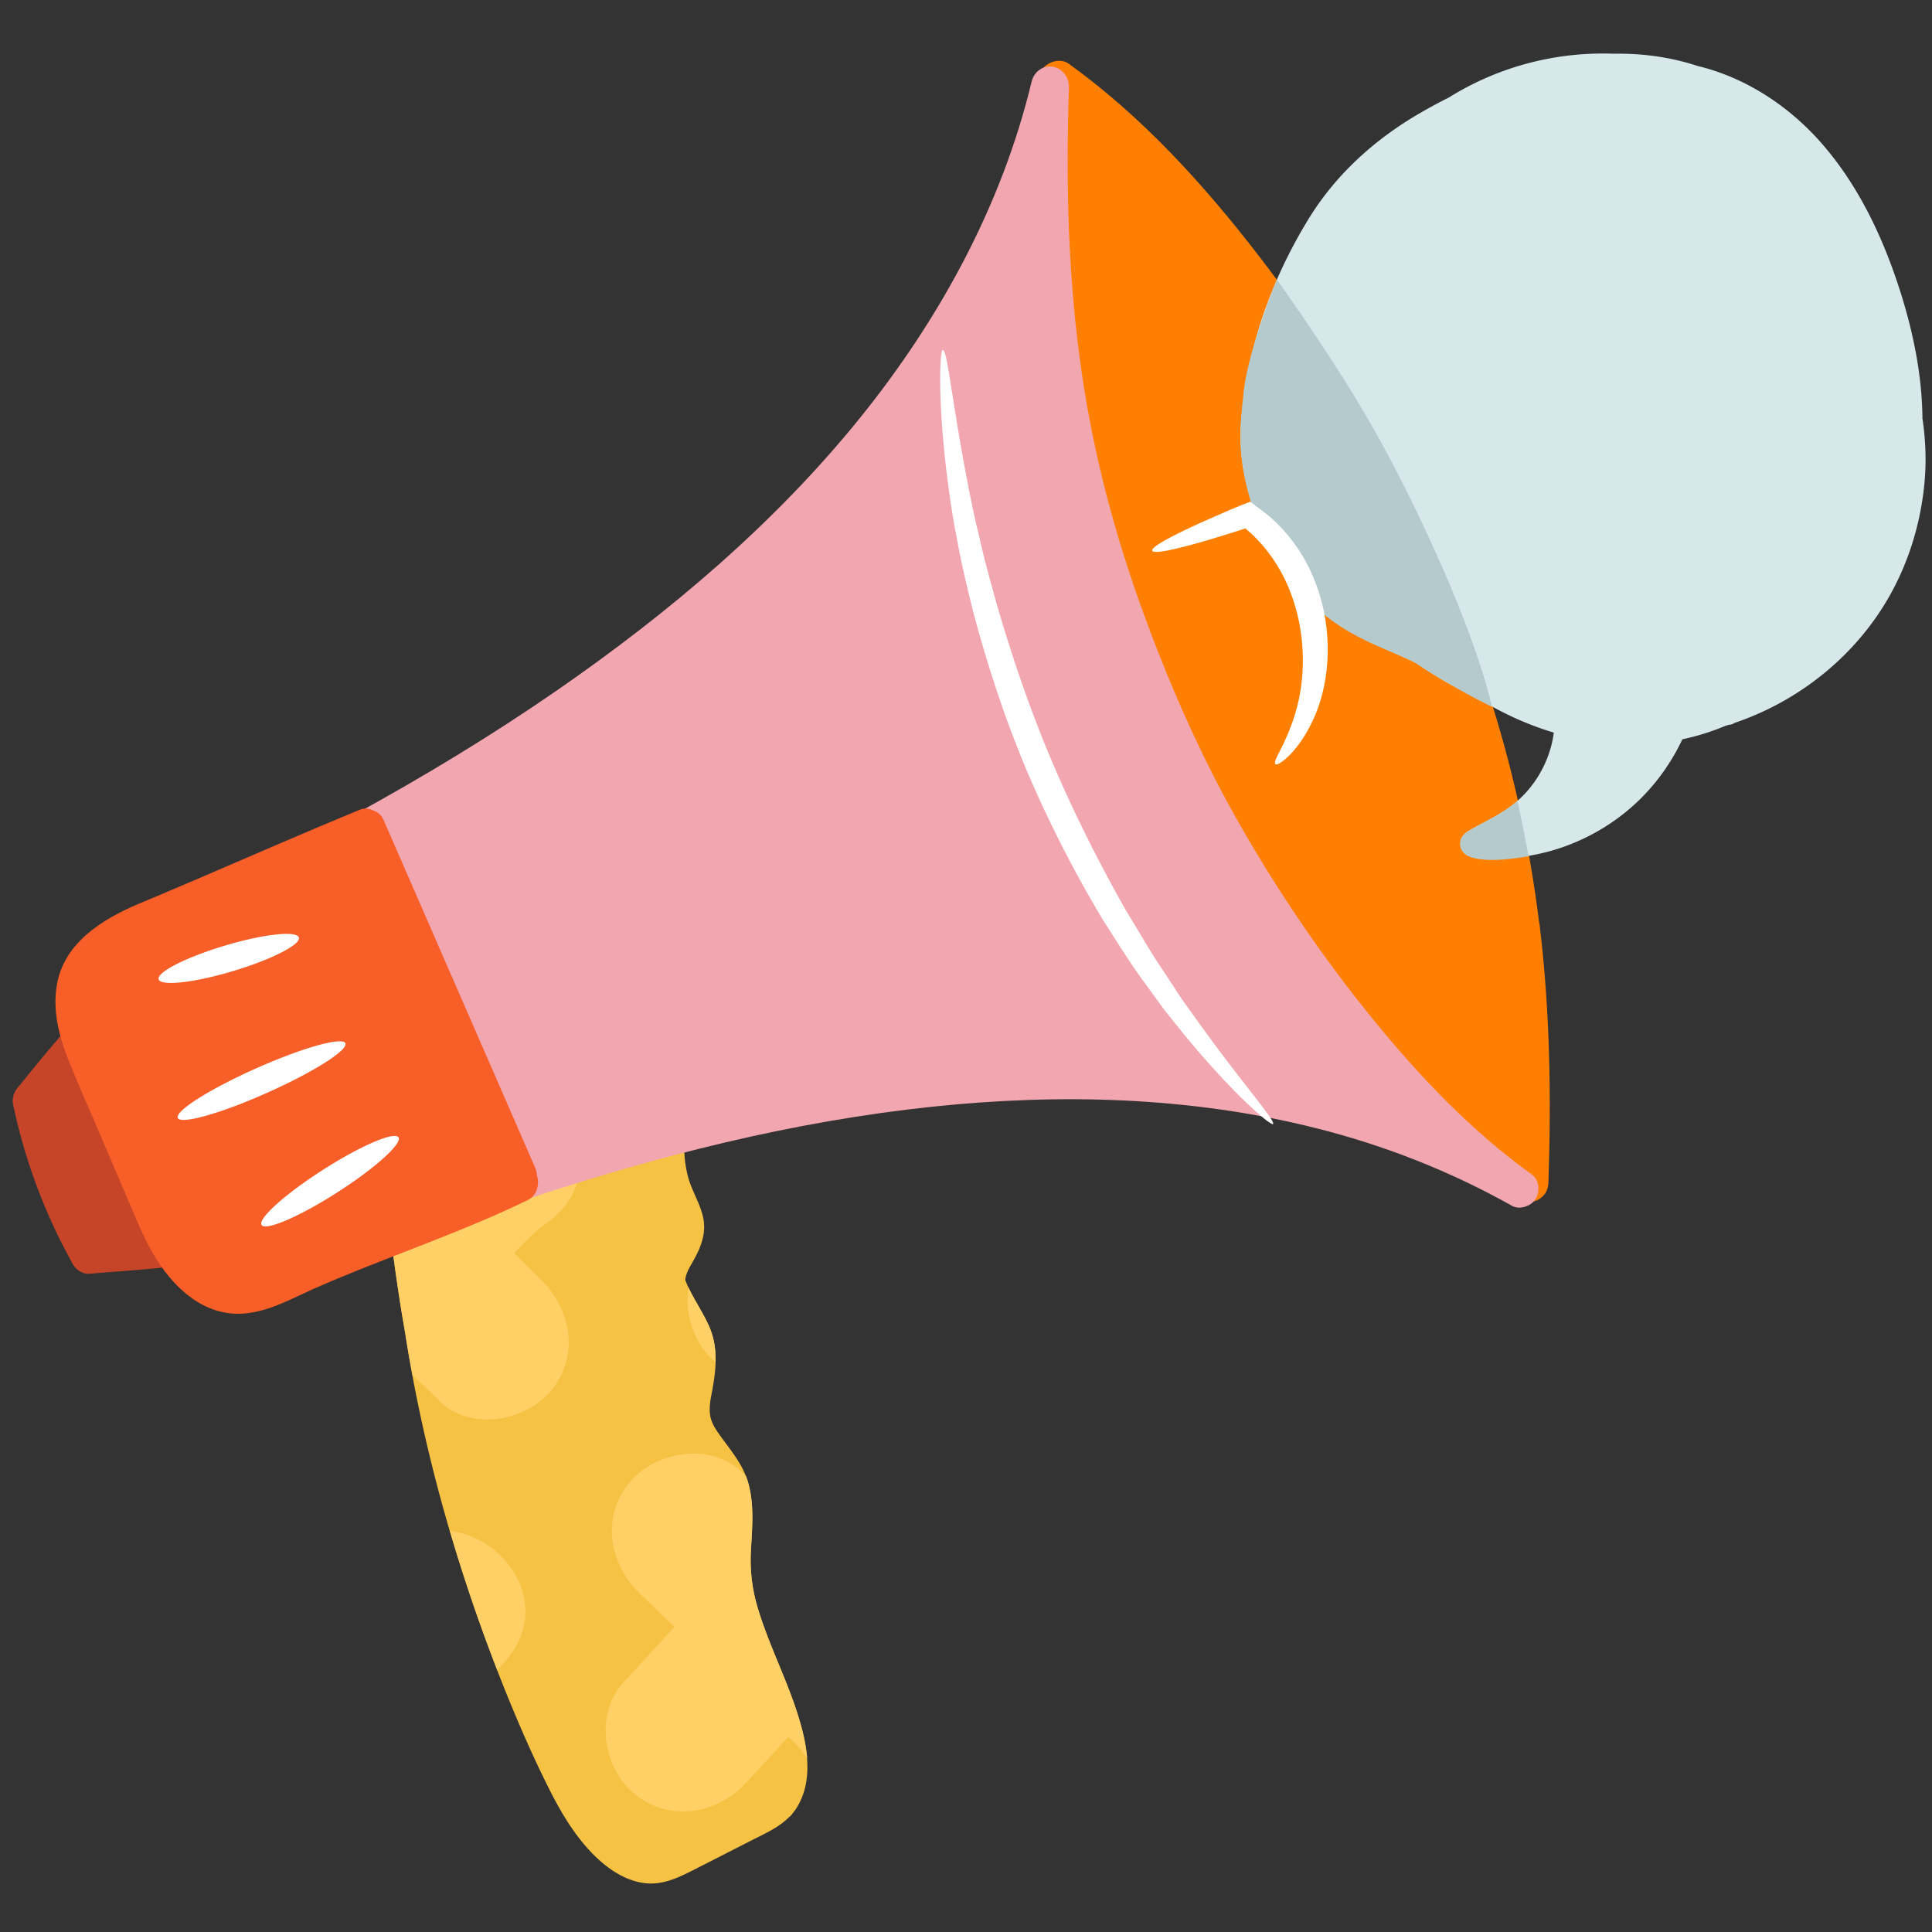 <svg id="Illustration" xmlns="http://www.w3.org/2000/svg" viewBox="0 0 200 200"><rect x="0" y="0" width="200" height="200" fill="#333333" stroke="none"/><defs><style>.cls-5{fill:#fff}.cls-6{fill:#ffd066}.cls-8{fill:#b4cacc}.cls-10{fill:#c64528}</style></defs><g id="Layer_4"><path class="cls-10" d="M7.67 105.61c-1.96 2.25-3.87 4.53-5.73 6.86-.36.46-.62.89-.62 1.49 0 .52.23 1.14.62 1.49.39.35.93.64 1.49.62.53-.02 1.16-.19 1.49-.62 1.86-2.32 3.77-4.61 5.73-6.86.37-.43.62-.91.62-1.49 0-.52-.23-1.14-.62-1.49-.8-.73-2.21-.89-2.99 0Z"/><path class="cls-10" d="M1.4 114.53a58.176 58.176 0 0 0 6.11 16.27c1.33 2.37 4.98.24 3.65-2.14-2.67-4.77-4.55-9.91-5.69-15.26-.24-1.12-1.55-1.76-2.6-1.47-1.16.32-1.72 1.48-1.47 2.6Z"/><path class="cls-10" d="M9.33 131.85c3-.26 6.01-.42 8.99-.8.58-.08 1.07-.19 1.49-.62.37-.37.64-.97.62-1.49-.05-1.02-.94-2.27-2.12-2.12-2.98.39-5.99.55-8.99.8-1.1.09-2.17.91-2.12 2.12.05 1.07.93 2.21 2.12 2.12Z"/><path class="cls-10" d="M4.28 114.64c1.65 4.3 3.32 8.59 5 12.89.31.8.86 1.41 1.76 1.52.8.1 1.71-.26 2.11-1.01 1.45-2.76-.3-5.69-1.24-8.32-.47-1.33-.92-2.66-1.33-4.01-.21-.68-.41-1.35-.6-2.03-.03-.13-.19-1.02-.17-.51v-.37c.01.45-.2.82-.65 1.1l-1.07.29.14-.02-1.83-1.04c2.25 4.29 4.21 8.71 5.88 13.26.39 1.07 1.43 1.8 2.6 1.47 1.03-.28 1.87-1.52 1.47-2.6a118.53 118.53 0 0 0-6.31-14.27c-.3-.59-1.14-1.13-1.83-1.04-4.35.57-2.1 5.79-1.27 8.37.48 1.47 1 2.93 1.54 4.38.26.7.57 1.39.79 2.1.09.29.19.68.2.75 0 .04.01.44.02.3 0-.16-.15.32-.02.07l3.87.51c-1.67-4.29-3.33-8.59-5-12.89-.41-1.07-1.43-1.8-2.6-1.47-1.02.28-1.89 1.53-1.47 2.6Z"/></g><g id="Layer_7"><path d="M82.3 187.4c2.01-2.9 1.29-6.68.3-9.85-1.2-3.83-3.08-7.4-4.21-11.25a17.19 17.19 0 0 1-.66-5.84c.13-2.35.36-4.69-.29-6.99-.54-1.91-1.83-3.36-2.95-4.94-.42-.59-.81-1.19-.95-1.88-.17-.86 0-1.75.17-2.6.43-2.34.67-4.53-.32-6.78-.72-1.64-1.81-3.07-2.44-4.73 0-.03-.01-.06-.02-.05.03-.26.1-.48.19-.72.21-.55.55-1.05.82-1.56.68-1.26 1.15-2.63.87-4.07-.28-1.43-1.09-2.68-1.51-4.06-.38-1.27-.5-2.61-.48-3.94.02-1.04-1.13-1.83-2.09-1.75-1.13.1-1.73 1.04-1.75 2.09-.01.81-1.44.91-1.33 1.7-2.22.45-4.51 1.83-7.52 1.99-3.3.17-10.18 3.99-13.75 6.1-.06-.42-.11-.84-.16-1.26-.12-1-1.04-1.89-2.09-1.75-1.01.14-1.87 1.02-1.75 2.09.42 3.57.94 7.13 1.56 10.67 1.9 12.14 5.29 24.06 9.77 35.5 1.29 3.29 2.67 6.55 4.19 9.74 1 2.08 2.03 4.17 3.35 6.07 1.69 2.45 4.29 5.17 7.4 5.6 2.06.28 3.82-.68 5.59-1.58 1.83-.93 3.65-1.86 5.47-2.79 1.38-.71 2.85-1.33 3.95-2.43.12-.1.24-.2.34-.34.08-.1.15-.21.23-.31l.02-.02c.01-.01.02-.03.03-.05h.01Z" style="fill:#f6c243"/><path d="M82.89 181.08c-.15-.15-.35-.35-.62-.64-.23-.21-.45-.44-.68-.65-1.47 1.62-2.95 3.22-4.44 4.82-3.02 3.25-8 4-11.55 1.03-3.27-2.73-4.05-8.31-1.03-11.55 1.76-1.88 3.49-3.78 5.22-5.69l-3.57-3.45c-3.2-3.09-4.04-7.95-1.03-11.55 2.7-3.22 8.36-4.1 11.55-1.03.15.15.3.29.45.44-.62-1.6-1.74-2.88-2.73-4.29-.42-.59-.81-1.19-.95-1.88-.17-.86 0-1.75.17-2.6.19-1.03.34-2.03.37-3.03-2.18-1.83-3.24-4.93-2.79-7.75-.11-.24-.22-.48-.31-.73 0-.03-.01-.06-.02-.05.03-.26.1-.48.19-.72.21-.55.55-1.05.82-1.56.68-1.26 1.15-2.63.87-4.07-.28-1.43-1.09-2.68-1.51-4.06-.38-1.27-.5-2.61-.48-3.94.02-1.04-1.13-1.83-2.09-1.75-1.13.1-1.73 1.04-1.75 2.09-.01.81-1.44.91-1.33 1.7-1.77.36-3.6 1.31-5.8 1.76-.38 1.69-1.38 3.32-3.2 4.62-1.19.85-2.33 1.97-3.44 3.2.91.9 1.83 1.8 2.75 2.7 3.17 3.11 4.06 7.92 1.03 11.55-2.68 3.2-8.38 4.13-11.55 1.03-.9-.89-1.8-1.77-2.7-2.65l-.05.06c1.01 5.41 2.32 10.76 3.87 16.05 5.73.64 10.7 7.62 5.84 13.36-.3.36-.62.72-.93 1.08.08.2.15.39.22.59 1.29 3.29 2.67 6.55 4.19 9.74 1 2.08 2.03 4.17 3.35 6.07 1.69 2.45 4.29 5.17 7.4 5.6 2.06.28 3.82-.68 5.59-1.58 1.83-.93 3.65-1.86 5.47-2.79 1.38-.71 2.85-1.33 3.95-2.43.12-.1.24-.2.34-.34.08-.1.15-.21.23-.31l.02-.02c.01-.01.02-.03.03-.05 1.11-1.61 1.39-3.49 1.25-5.4a8.07 8.07 0 0 1-.65-.93h.01Z" style="fill:none"/><path class="cls-6" d="M45.46 145.03c3.16 3.11 8.87 2.18 11.55-1.03 3.03-3.63 2.14-8.43-1.03-11.55-.91-.9-1.83-1.8-2.75-2.7 1.1-1.23 2.24-2.35 3.44-3.2 1.82-1.3 2.82-2.93 3.2-4.62-.55.11-1.12.2-1.72.24-3.3.17-10.18 3.99-13.75 6.1-.06-.42-.11-.84-.16-1.26-.12-1-1.04-1.89-2.09-1.75-1.01.14-1.87 1.02-1.75 2.09.42 3.57.94 7.13 1.56 10.67.23 1.47.48 2.95.76 4.41l.05-.06c.9.89 1.8 1.77 2.7 2.65ZM65.21 153.41c-3.01 3.6-2.17 8.46 1.03 11.55l3.57 3.45c-1.73 1.91-3.47 3.81-5.22 5.69-3.02 3.24-2.24 8.81 1.03 11.55 3.55 2.97 8.52 2.22 11.55-1.03 1.49-1.6 2.97-3.21 4.44-4.82.23.21.45.44.68.65.26.28.46.49.62.64.2.34.42.64.65.93-.12-1.52-.51-3.05-.95-4.46-1.2-3.83-3.08-7.4-4.21-11.25a17.19 17.19 0 0 1-.66-5.84c.13-2.35.36-4.69-.29-6.99-.06-.23-.14-.44-.22-.66-.15-.15-.3-.29-.45-.44-3.19-3.08-8.85-2.2-11.55 1.03ZM74.07 141.01c.03-1.26-.12-2.5-.68-3.75-.62-1.39-1.49-2.64-2.12-4-.44 2.82.62 5.92 2.79 7.75ZM46.58 158.48c1.43 4.88 3.07 9.7 4.91 14.44.3-.36.62-.72.93-1.08 4.86-5.74-.11-12.72-5.84-13.36Z"/></g><g id="Layer_8"><path d="M159.34 95.57c-1.02-8.25-2.8-16.36-5.39-24.26-5.31-16.2-13.23-31.33-23.65-44.84-5.69-7.38-12.06-14.4-19.66-19.87-.93-.67-2.35-.16-2.89.76-.62 1.07-.17 2.22.76 2.89.28.2.55.42.83.63-.44 4.68-1.28 14.81-.86 19.55.56 6.27 7.29 31.3 9.51 37.41 2.21 6.11 13.32 26.7 17.27 31.46 3.94 4.75 14.27 16.58 16.67 19.38 1.24 1.45 2.87 2.4 4.15 2.98 0 .26-.01.52-.02.77-.1 2.72 4.14 2.72 4.23 0 .31-8.97.16-17.95-.93-26.86Z" style="fill:#ff8000"/><path d="M159.08 123.88c.15-.32.19-.64.17-.95v-.09s-.01-.08-.02-.12c-.07-.44-.27-.86-.65-1.13-6.27-4.51-11.66-10.18-16.51-16.15-5.2-6.39-9.84-13.24-13.91-20.4-4.01-7.07-7.33-14.69-10.1-22.42-2.77-7.74-4.84-15.64-6.04-23.76-1.47-9.91-1.7-19.95-1.36-29.96 0-.17-.03-.33-.08-.48-.17-.74-.81-1.37-1.55-1.51-1.07-.19-2 .53-2.24 1.55-3.08 12.81-9.53 24.6-17.77 34.81-8.86 10.97-19.78 20.18-31.34 28.18-6.74 4.66-13.76 8.91-20.95 12.85-.91.5-1.01 1.91-.46 2.69.58.82 1.51.93 2.35.62l14.71 32.87c-.14.05-.28.09-.42.14-2.35.78-1 4.4 1.35 3.61 13.73-4.57 27.8-8.14 42.22-9.66 13.3-1.4 26.76-1.05 39.77 2.22 7.08 1.78 13.91 4.46 20.26 8.03.42.24.89.24 1.34.1.01 0 .03 0 .04-.01.06-.02.1-.03.16-.06.28-.1.55-.28.77-.54.02-.02.03-.05.05-.08.03-.04.06-.09.09-.13s.06-.08.08-.12c.01-.03.03-.05.05-.08Z" style="fill:#f2a6b0"/><path d="M55.6 121.81c-.01-.34-.09-.69-.24-1.02L39.85 85.21c-.04-.11-.09-.23-.15-.34l-.04-.08c-.18-.42-.55-.71-.97-.87-.44-.22-.94-.3-1.41-.11s-.08.03-.12.05c-.04.01-.08.03-.12.05-5.33 2.19-10.61 4.51-15.91 6.78-1.27.54-2.54 1.09-3.81 1.62-.1.04-.59.25-.04.02-.1.05-.21.09-.32.14-.21.09-.43.18-.64.27-.66.28-1.31.54-1.97.82-3.77 1.61-7.75 4.04-8.47 8.44-.42 2.52.16 5 1.06 7.35.9 2.35 2.03 4.83 3.05 7.23l3.14 7.35c.84 1.96 1.63 3.96 2.7 5.82 2.01 3.47 5.29 6.65 9.62 6.21 2.28-.24 4.25-1.26 6.3-2.21.5-.24 1-.46 1.5-.67.32-.14.64-.28.95-.41.08-.03.37-.16 0 0 .24-.1.47-.19.71-.3 6.56-2.73 13.36-5.04 19.76-8.16.86-.42 1.19-1.53.95-2.42Z" style="fill:#f75e28"/></g><g id="Speech_bubble"><path d="M199.01 43.23c-.05-4.46-.97-8.91-2.33-13.17-1.82-5.67-4.44-11.19-8.47-15.63-3.32-3.65-7.68-6.45-12.47-7.6-2.83-.93-5.76-1.32-8.71-1.27-6.04-.22-12 1.38-17.07 4.55-1.03.51-2.04 1.06-3.02 1.63-4.62 2.69-8.6 6.27-11.42 10.83-2.96 4.8-5.24 10.28-6.3 15.82-.17.86-.29 1.72-.39 2.59-.75 3.83-.46 7.38.72 10.83.19.72.42 1.43.68 2.13 1.77 4.73 4.91 8.68 9.29 11.24 2.28 1.34 4.73 2.32 7.11 3.48a39.12 39.12 0 0 0 6.16 3.51c.55.33 1.1.65 1.66.96 2.03 1.13 4.18 2.04 6.4 2.71-.39 3-2.03 5.83-4.47 7.64-1.38 1.02-2.93 1.69-4.39 2.56-1.38.83-.92 2.41.57 2.73 1.47.32 3.2.15 4.68-.03 1.58-.19 3.14-.55 4.64-1.08 2.97-1.06 5.68-2.74 7.92-4.95 1.81-1.79 3.28-3.89 4.36-6.18 1.53-.32 3.02-.79 4.45-1.39l.4-.12c.17 0 .35-.05.53-.17.01 0 .02-.01.03-.02 6.7-2.26 12.55-6.97 16.04-13.15 2.04-3.63 3.25-7.67 3.62-11.81.2-2.23.1-4.45-.23-6.63h.02Z" style="fill:#d6e8ea"/><path class="cls-8" d="M158.24 88.62s-.71-3.72-1.15-5.71c0 0-1.12.95-2.25 1.56-1.13.62-2.59 1.4-3.08 1.74-.48.34-.6.8-.59 1.27s.3.89.84 1.15 2.23.73 6.23 0ZM154.44 73.15s-1.14-5.69-6-16.36c-4.86-10.67-8.67-17.06-16.26-27.86 0 0-2.94 7.22-3.42 11.5s-.72 7.5 1.18 12.88c1.9 5.38 5.04 8.86 8.17 11.1s7.42 3.54 8.5 4.27 4.35 2.8 7.82 4.48Z"/></g><path class="cls-5" d="M132.05 79.11c.19.23 2.27-1.1 3.88-4.6 1.62-3.4 2.34-9.04.11-14.54-1.09-2.73-2.86-5.04-4.83-6.68-.29-.22-.58-.45-.87-.66l-.64-.49c-.11-.06-.2-.22-.32-.19l-.37.15c-1.19.46-1.41.57-1.95.8-.97.42-1.86.82-2.69 1.18-3.27 1.48-5.23 2.57-5.09 2.93.13.36 2.33-.09 5.77-1.1.86-.26 1.8-.55 2.8-.86.44-.14 1.24-.41 1.1-.33.03-.01.05.04.07.07-.03-.01.08.08.19.17l.31.26a16.28 16.28 0 0 1 3.95 5.8c1.91 4.73 1.61 9.6.62 12.8-.96 3.26-2.4 4.99-2.05 5.29ZM131.78 116.37c.32-.31-3.01-4.01-7.68-10.49-.58-.81-1.19-1.66-1.82-2.55-.6-.91-1.22-1.86-1.86-2.84-1.33-1.93-2.55-4.12-3.93-6.36-2.59-4.58-5.22-9.74-7.6-15.33s-4.2-11.1-5.68-16.15c-.7-2.54-1.38-4.95-1.87-7.24-.58-2.28-.97-4.43-1.36-6.39-1.47-7.85-1.93-12.81-2.38-12.79-.32.01-.55 5.04.44 13.09.27 2.01.56 4.22 1.04 6.55.41 2.35 1.01 4.83 1.66 7.44 1.38 5.19 3.17 10.84 5.59 16.55 2.43 5.71 5.19 10.95 7.96 15.56 1.47 2.25 2.79 4.44 4.23 6.35.7.97 1.38 1.9 2.03 2.8.69.86 1.36 1.69 2 2.49 5.16 6.28 9.02 9.52 9.24 9.3ZM30.94 97.05c-.22-.73-3.65-.36-7.66.84s-7.08 2.76-6.86 3.49c.22.73 3.65.36 7.66-.84s7.08-2.76 6.86-3.49ZM35.75 108c-.31-.7-4.45.46-9.24 2.6-4.79 2.13-8.42 4.43-8.11 5.13.31.7 4.45-.46 9.24-2.6 4.79-2.13 8.42-4.43 8.11-5.13ZM41.25 117.74c-.41-.64-3.92.86-7.83 3.37-3.91 2.5-6.75 5.06-6.34 5.7.41.64 3.92-.86 7.83-3.37 3.91-2.5 6.75-5.06 6.34-5.7Z"/></svg>